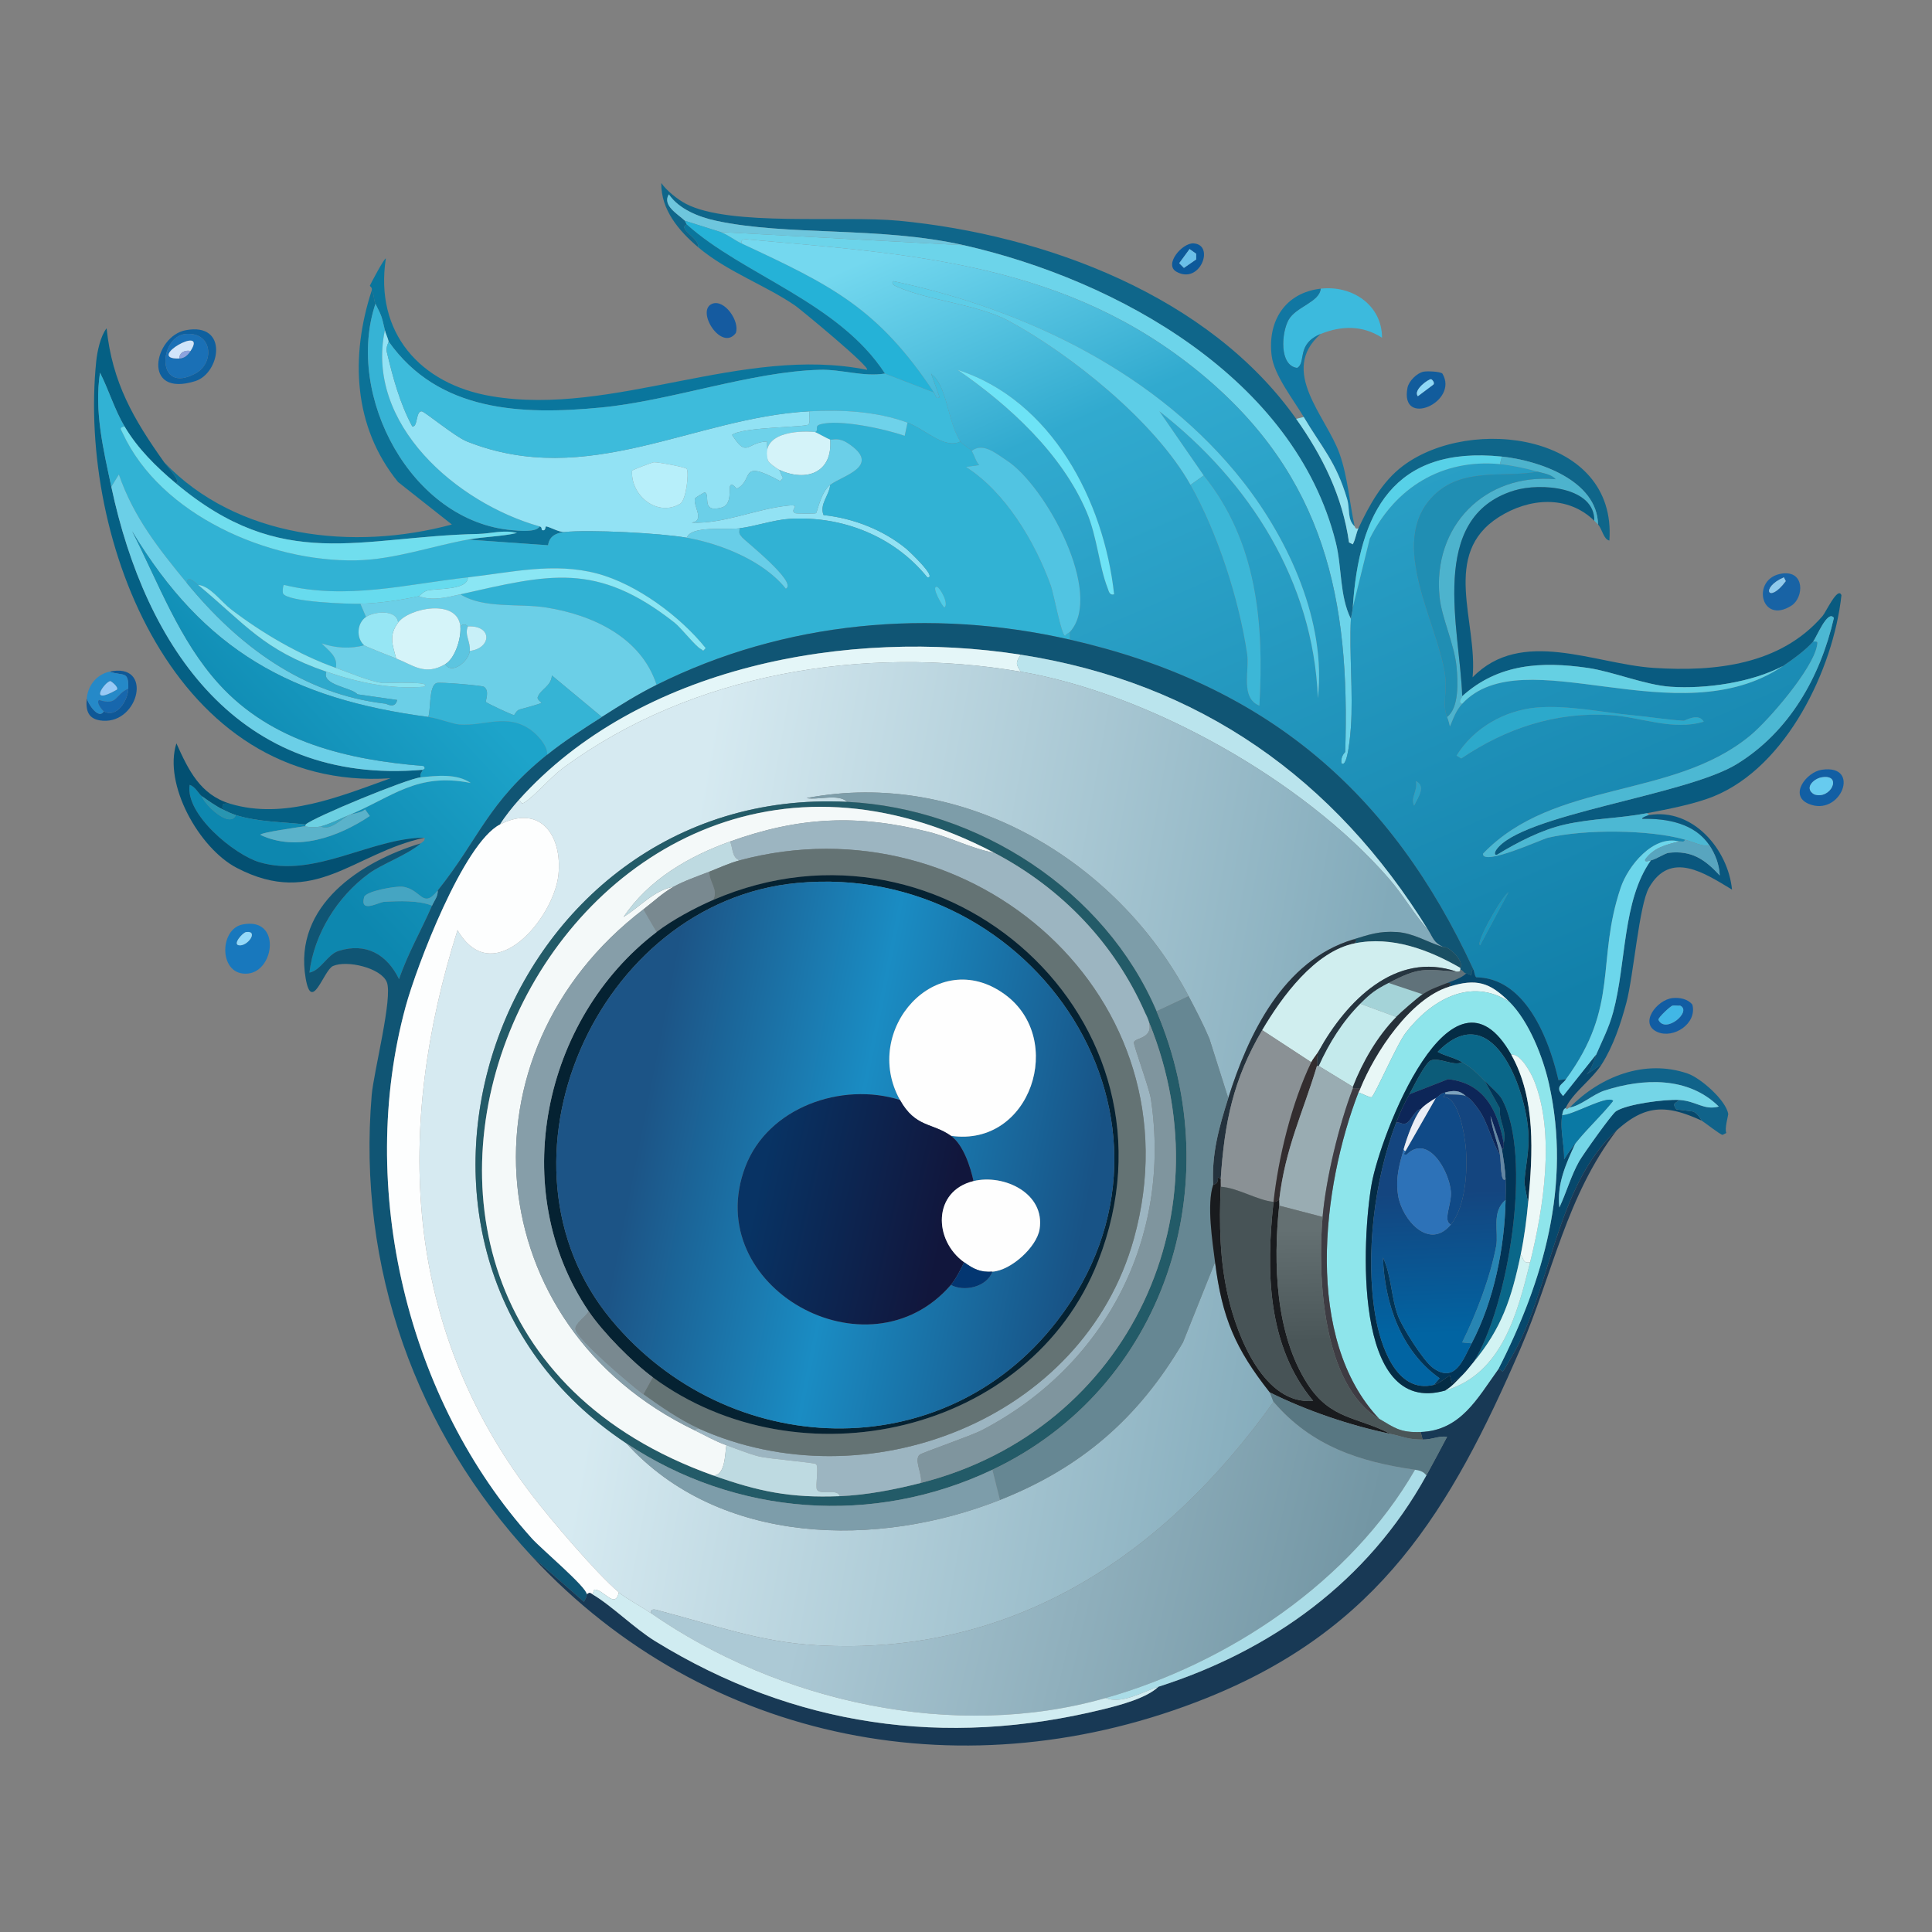 <svg xmlns="http://www.w3.org/2000/svg" width="1024" height="1024"><rect width="100%" height="100%" fill="#808080" stroke="none"/><defs><linearGradient id="a" x1="565.573" x2="769.073" y1="91.062" y2="556.521" gradientUnits="userSpaceOnUse"><stop offset="0%" style="stop-color:#74d8ef"/><stop offset="24.213%" style="stop-color:#31aacf"/><stop offset="100%" style="stop-color:#1280aa"/></linearGradient></defs><defs><linearGradient id="b" x1="233.006" x2="142.478" y1="351.351" y2="436.091" gradientUnits="userSpaceOnUse"><stop offset="0%" style="stop-color:#1da4ca"/><stop offset="100%" style="stop-color:#0d87af"/></linearGradient></defs><defs><linearGradient id="c" x1="235.441" x2="706.041" y1="565.966" y2="649.752" gradientUnits="userSpaceOnUse"><stop offset="22.594%" style="stop-color:#d6eaf1"/><stop offset="100%" style="stop-color:#82aaba"/></linearGradient></defs><defs><linearGradient id="d" x1="340.675" x2="576.143" y1="593.328" y2="639.747" gradientUnits="userSpaceOnUse"><stop offset="0%" style="stop-color:#1c5486"/><stop offset="46.667%" style="stop-color:#1a8cc3"/><stop offset="100%" style="stop-color:#185386"/></linearGradient></defs><defs><linearGradient id="e" x1="401.78" x2="500.326" y1="629.774" y2="651.903" gradientUnits="userSpaceOnUse"><stop offset="0%" style="stop-color:#083364"/><stop offset="100%" style="stop-color:#11163c"/></linearGradient></defs><defs><linearGradient id="f" x1="762.114" x2="764.639" y1="631.692" y2="706.65" gradientUnits="userSpaceOnUse"><stop offset="0%" style="stop-color:#14457f"/><stop offset="100%" style="stop-color:#0164a2"/></linearGradient></defs><defs><linearGradient id="g" x1="714.977" x2="715.595" y1="651.55" y2="710.547" gradientUnits="userSpaceOnUse"><stop offset="0%" style="stop-color:#647072"/><stop offset="100%" style="stop-color:#4a5658"/></linearGradient></defs><defs><linearGradient id="h" x1="436.929" x2="713.354" y1="800.82" y2="865.975" gradientUnits="userSpaceOnUse"><stop offset="0%" style="stop-color:#acc9d5"/><stop offset="100%" style="stop-color:#7396a4"/></linearGradient></defs><path fill="#0f668a" d="M687 222c14.001 19.785 24.578 41.14 28 65.5l2 1c1.487-2.691 1.736-5.805 3-8.5 5.699-12.151 12.504-24.698 23.5-33 35.954-27.145 113.61-17.013 109.5 39.5-3.102-.64-3.73-5.966-6-8.5-.453-23.381-31.394-33.985-51-36-57.337-5.892-75.763 29.532-79 80-.137 2.14-.956 5.137-1 6-6.089-12.266-4.656-27.085-8-40.5-21.698-87.04-115.929-139.073-197-157.5-44.54-10.124-93.633-4.808-131.5-13-9.039-1.956-19.549-6.044-25-14-3.69 5.942 5.005 10.595 8.5 14 .121.118.905 1.914 1 2-5.23 2.171 7.074 7.43 6 12-10.121-8.59-19.729-19.786-19.5-34 2.73 4.024 8.817 8.815 13 11 23.377 12.211 82.975 6.118 113 9 77.295 7.418 164.304 39.719 210.5 105"/><path fill="#6ec6dd" d="m511 130-129-7-19-6c-3.495-3.405-12.19-8.058-8.5-14 5.451 7.956 15.961 12.044 25 14 37.867 8.192 86.96 2.876 131.5 13"/><path fill="#25b2d7" d="M382 123c3.879 1.443 7.336 4.291 11 6 47.542 22.176 72.24 34.105 102 79l-26-10c-24.476-37.764-75.364-52.306-105-79-.095-.086-.879-1.882-1-2z"/><path fill="#0a769d" d="M364 119c29.636 26.694 80.524 41.236 105 79-11.558 1.851-22.833-2.305-34.5-2-36.354.951-78.756 16.422-116 20-41.98 4.033-86.133 2.381-112.5-35-.447-2.016-1.59-4.161-2-6-1.842-8.264-2.008-7.871-5-14-1.013-2.075-.615-4.984-2-7 .531-1.631-1.046-2.373-1-2.5.367-1.013 7.73-14.836 8.5-14.5-6.008 39.179 17.992 66.585 56 73 64.746 10.928 132.983-27.236 199-14 2.281-1.176-35.552-32.317-38-34-15.841-10.89-36.208-18.022-51.5-31 1.074-4.57-11.23-9.829-6-12"/><path fill="#6cd4ea" d="M511 130c81.071 18.427 175.302 70.46 197 157.5 3.344 13.415 1.911 28.234 8 40.5-.926 18.246 1.261 39.043 0 57.5-.149 2.181-1.649 22.193-5 19-.477-4.021 1.988-5.638 2-6 2.603-80.342-10.399-145.877-76.5-200.5-70.56-58.307-151.452-63.135-239-71-1.671-.15-5.008-.837-4.5 2-3.664-1.709-7.121-4.557-11-6z"/><path fill="url(#a)" d="M716 328c.044-.863.863-3.86 1-6l9-36.5c13.494-27.2 38.444-42.431 69-39.5 6.222.597 14.015 2.264 20 4-18.199 3.354-40.167-2.649-55.5 13-24.548 25.054 3.065 67.769 6.5 95.5 1.034 8.347-1.616 15.014 1 21.5.705 1.749 1.062 3.175 1.5 5 1.864-4.416 3.134-8.379 6.5-12 32.528-34.992 114.334 17.641 170-20 5.274-3.566 11.78-8.249 16-13 2.514-.045 2.492.007 2 2.5-2.424 12.288-25.396 39.187-35.5 47.5-41.231 33.922-103.674 23.05-141.5 62.5-.196 6.726 31.346-7.768 34.5-8.5 19.48-4.52 53.352-4.371 72.5 1-.1 1.717-1.96.748-3 1-13.78-3.561-27.085 12.882-31 24.5-13.189 39.14-.444 62.611-29 101.5l-4 .5c-4.914-21.374-17.128-54.044-43.5-54.5-.843-.354-1.163-3.27-1.5-4-43.611-94.457-110.061-151.348-214-175v-4c18.365-20.024-12.646-77.492-33.5-91-5.402-3.499-12.461-9.754-18.5-5-.744-1.057-5.4-4.042-6-5-6.268-10.003-6.633-25.156-13-33.5-.699-.915-1.757-1.609-2.5-2.5l4.5 12.5c-1.973 1.498-1.971-.948-3-2.5-29.76-44.895-54.458-56.824-102-79-.508-2.837 2.829-2.15 4.5-2 87.548 7.865 168.44 12.693 239 71 66.101 54.623 79.103 120.158 76.5 200.5-.012.362-2.477 1.979-2 6 3.351 3.193 4.851-16.819 5-19 1.261-18.457-.926-39.254 0-57.5m-85-71c14.364 25.568 25.653 60.407 30 89.5 1.341 8.978-3.719 23.425 6.5 27.5 2.521-43.582-1.212-86.894-29.5-122l-23.5-34c47.756 37.224 81.598 90.2 84 152 4.506-40.25-15.26-83.482-39.5-114.5-44.847-57.386-115.416-91.565-185.5-106.5-1.561 1.397 1.044 2.58 2 3 16.739 7.348 42.986 9.41 59 18 33.263 17.843 77.614 53.384 96.5 87m-123.5-61c27.291 18.763 55.317 44.354 68.5 75.5 5.486 12.96 6.597 28.766 11 40 .733 1.87.955 4.114 3.5 3.5-5.413-49.643-33.156-102.977-83-119m307 179c-17.096 1.497-33.455 10.871-42.5 25.5l2.5 1.5c23.736-16.054 50.175-24.774 79-23 16.319 1.004 32.86 8.441 49.5 3.5-2.712-4.924-9.929-.471-10.5-.5-8.86-.452-18.157-2.111-28-3-14.238-1.286-33.673-5.43-50-4m-64 39c.993 5.462-3.022 8.634-1 13 2.461-4.942 6.282-10.186 1-13m49 59c-3.164 1.637-17.6 26.697-15 28z" style="fill:url(#a)"/>/&gt;<path fill="#0d599a" d="M632.5 129c11.662.512 3.603 22.194-9 15-6.689-3.818 3.072-15.26 9-15m-2 3-5.5 7.5 2.5 2.5 6.5-4.5v-3z"/><path fill="#6abfe9" d="m630.5 132 3.5 2.5v3l-6.5 4.5-2.5-2.5z"/><path fill="#5dcde7" d="m638 252-7 5c-18.886-33.616-63.237-69.157-96.5-87-16.014-8.59-42.261-10.652-59-18-.956-.42-3.561-1.603-2-3 70.084 14.935 140.653 49.114 185.5 106.5 24.24 31.018 44.006 74.25 39.5 114.5-2.402-61.8-36.244-114.776-84-152z"/><path fill="#3cbadd" d="M700 177c-13.14 5.32-7.535 15.322-12.5 18-9.611-1.284-8.305-18.715-4.5-25.5 3.879-6.918 16.469-9.391 17-16.5 16.662-1.927 32.503 8.675 32.5 26-10.264-6.662-21.529-6.442-32.5-2"/><path fill="#1177a2" d="M700 153c-.531 7.109-13.121 9.582-17 16.5-3.805 6.785-5.111 24.216 4.5 25.5 4.965-2.678-.64-12.68 12.5-18-22.416 19.632 2.945 43.543 10 63.5 4.384 12.402 5.203 25.753 8 38.5-4.03-3.644-2.431-9.175-4-14.5-5.838-19.816-13.335-27.183-23-43.5-5.432-9.171-15.713-22.117-17-32.5-2.261-18.237 7.045-33.308 26-35.5"/><path fill="#0c7297" d="M199 161c-16.247 48.531 18.8 115.438 72.5 120 2.952.251 12.854 1.357 14.5-2 1.65.466.653 1.782 1.5 2 1.956.503 1.385-2.13 2-2 2.539.536 6.418 2.95 9.5 3-4.746.515-7.961 2.612-8.5 7l-42.5-3c8.853-1.608 17.333-1.548 26-3.5-6.75-1.873-13.923.363-20.5.5-62.821 1.306-103.777 20.804-160.5-27 3.614-.203-4.297-8.604-6-11 38.443 40.304 100.405 47.085 152.5 33L211 255.5c-23.849-29.317-25.352-66.657-14-101.5 1.385 2.016.987 4.925 2 7"/><path fill="#36b3d5" d="M204 175c-10.541 49.816 38.174 91.621 82 104-1.646 3.357-11.548 2.251-14.5 2-53.7-4.562-88.747-71.469-72.5-120 2.992 6.129 3.158 5.736 5 14"/><path fill="#155ba0" d="M377.5 161c6.484-2.569 14.708 9.278 12.5 15.5-7.566 10.127-21.499-11.935-12.5-15.5"/><path fill="#056084" d="M87 245c1.703 2.396 9.614 10.797 6 11-10.32-8.697-20.047-18.235-27-30-5.31-8.986-8.313-19.24-13-28.5-3.086 20.604 1.755 40.509 6 60.5 18.115 85.311 67.801 158.385 165 150-.081.976-1.696 2.146-1 4-7.285.735-56.709 21.144-61 25-12.247-1.419-25.076-1.244-37-5-2.577-.812-4.607-1.851-7-3-.538-3.636.875-3.133 4-3 28.646 8.606 58.306-3.981 85-13.5-114.126 7.507-165.723-125.822-156-221 .516-5.054 2.213-13.341 5.5-17.5 2.979 28.768 14.25 48.142 30.5 71"/><path fill="#0f609f" d="M98.5 175c22.859-4.239 18.288 22.838 5 27-28.597 8.958-22.037-23.841-5-27m0 2c-14.333 1.151-16.132 32.328 5 21 10.443-5.598 9.178-22.138-5-21"/><path fill="#92e2f4" d="M206 181c.061.273-1.597 3.004-1 5.5 3.229 13.502 6.859 27.186 13.5 39.5 2.986.7 1.775-8.022 5-8 1.442.01 17.627 13.47 24 16 64.112 25.449 120.078-12.731 181.5-16-.306 1.849.662 5.722-.5 7-1.375 1.512-35.247 1.248-40.5 5.5 8.081 12.635 7.702 3.877 18.5 3.5l.5 10c.363 1.284 4.72 4.407 6 5l2 4.5-1.5 1.5c-22.327-12.259-13.574-.443-23 4-.172.081-2.514-3.433-3.5-1.5-.745 1.461 1.148 9.949-4.5 11.5-11.406 3.131-5.643-7.09-9-8-.281-.076-4.868 2.74-5 3-1.742 3.43 5.665 12.06-2 13 17.094.78 33.827-7.181 51-9 8.019-.85.391 2.318 4 4 .499.232 10.549.315 11 0 .7-.489 2.449-11.018 7.5-15-.428 5.623-5.818 10.176-3.5 16 15.797 1.673 31.734 7.864 44 18 .973.804 16.694 15.525 11 15-17.678-21.864-45.153-32.693-73-31-8.456.514-17.988 3.923-26.5 5-7.88.997-25.602-1.544-28 5-13.681-2.43-51.707-4.442-65-3-3.082-.05-6.961-2.464-9.5-3-.615-.13-.044 2.503-2 2-.847-.218.15-1.534-1.5-2-43.826-12.379-92.541-54.184-82-104 .41 1.839 1.553 3.984 2 6m140.5 64c-.616.049-11.218 3.95-11.5 4.5-.794 13.151 13.466 24.733 25.5 17.5 3.18-1.911 4.751-16.185 3.5-18.5-.451-.835-15.386-3.668-17.5-3.5"/><path fill="#1a70b6" d="M98.5 177c14.178-1.138 15.443 15.402 5 21-21.132 11.328-19.333-19.849-5-21M95 190c2.794-.092 4.56-1.784 6-4 9.482-14.596-24.535 4.612-6 4"/><path fill="#d1e5fa" d="M101 186c-2.91-.503-5.851.575-6 4-18.535.612 15.482-18.596 6-4"/><path fill="#3dbbdb" d="m469 198 26 10c1.029 1.552 1.027 3.998 3 2.5l-4.5-12.5c.743.891 1.801 1.585 2.5 2.5 6.367 8.344 6.732 23.497 13 33.5-8.321 4.304-18.805-6.649-28-10-16.451-5.995-34.63-6.924-52-6-61.422 3.269-117.388 41.449-181.5 16-6.373-2.53-22.558-15.99-24-16-3.225-.022-2.014 8.7-5 8-6.641-12.314-10.271-25.998-13.5-39.5-.597-2.496 1.061-5.227 1-5.5 26.367 37.381 70.52 39.033 112.5 35 37.244-3.578 79.646-19.049 116-20 11.667-.305 22.942 3.851 34.5 2"/><path fill="#8da3de" d="M101 186c-1.44 2.216-3.206 3.908-6 4 .149-3.425 3.09-4.503 6-4"/><path fill="#6de3f6" d="M507.5 196c49.844 16.023 77.587 69.357 83 119-2.545.614-2.767-1.63-3.5-3.5-4.403-11.234-5.514-27.04-11-40-13.183-31.146-41.209-56.737-68.5-75.5"/><path fill="#31b2d4" d="M66 226c-2.928.785-2.07 1.181-1 3.5 20.098 43.601 77.486 68.364 123.5 67.5 20.483-.384 39.764-7.414 59.5-11l42.5 3c.539-4.388 3.754-6.485 8.5-7 13.293-1.442 51.319.57 65 3 18.159 3.225 40.758 12.24 52.5 27 6.52-3.076-21.869-25.586-23-27-1.607-2.009-1.965-1.958-1.5-5 8.512-1.077 18.044-4.486 26.5-5 27.847-1.693 55.322 9.136 73 31 5.694.525-10.027-14.196-11-15-12.266-10.136-28.203-16.327-44-18-2.318-5.824 3.072-10.377 3.5-16 6.139-4.84 27.877-9.876 9.5-22-5.283-3.486-8.264-1.62-9.5-2-1.175-.361-7.555-3.953-8-4 2.26-.898-.509-3.028 2.5-4 9.648-3.115 34.876 2.38 45 6l1.5-7c9.195 3.351 19.679 14.304 28 10 .6.958 5.256 3.943 6 5 1.206 1.712 2.26 5.778 4 7.5l-7 1c20.902 13.319 36.625 39.702 45 63 1.45 4.033 5.421 25.673 7.5 26.5.413-.936 2.158-1.627 2.5-2v4c-73.645-16.758-151.289-9.801-219 24-8.194-25.286-33.992-37.102-58.5-41-14.458-2.299-33.064.788-45.5-7 47.093-10.611 72.146-17.536 113.5 15 3.521 2.77 11.249 12.725 14 14 1.333.618.718 1.655 2.5-.5-13.457-16.79-36.555-33.957-57.5-39.5-23.048-6.099-45.301-.592-68.5 2-32.446 3.625-64.476 12.134-97.5 4-.662.541-.782 3.897-.5 4.5 2.161 4.622 35.084 5.661 41 5.5l3 7c-4.82 3.249-5.34 11.119-1 15-7.417 2.071-15.491 1.445-22.5-1 3.489 3.792 8.742 6.886 7.5 13-19.44-6.907-39.166-18.48-55.5-31-5.364-4.112-11.114-12.425-17.5-13-1.517-1.261-5.801-5.579-6-1-14.872-18.149-28.093-34.704-36-57.5l-4 6.5c-4.245-19.991-9.086-39.896-6-60.5 4.687 9.26 7.69 19.514 13 28.5m430.5 85c-3.126-.248 2.995 10.338 4 11 2.76-1.738-2.374-10.871-4-11"/><path fill="#125c9c" d="M754.5 197c1.876-.37 8.578-.171 10 1 9.007 15.109-22.682 29.051-18.5 7.5.678-3.494 5.011-7.811 8.5-8.5m4 4c-1.365-.183-9.707 5.804-7 9l8-6c1.349-.856-.417-2.922-1-3"/><path fill="#8fd8f6" d="M758.5 201c.583.078 2.349 2.144 1 3l-8 6c-2.707-3.196 5.635-9.183 7-9"/><path fill="#6ed2ea" d="m481 224-1.5 7c-10.124-3.62-35.352-9.115-45-6-3.009.972-.24 3.102-2.5 4-9.55-1.01-29.101.49-25 15l-.5-10c-10.798.377-10.419 9.135-18.5-3.5 5.253-4.252 39.125-3.988 40.5-5.5 1.162-1.278.194-5.151.5-7 17.37-.924 35.549.005 52 6"/><path fill="#93e1ef" d="M691 221c9.665 16.317 17.162 23.684 23 43.5 1.569 5.325-.03 10.856 4 14.5.325.294.1 1.594 2 1-1.264 2.695-1.513 5.809-3 8.5l-2-1c-3.422-24.36-13.999-45.715-28-65.5z"/><path fill="#70deee" d="M66 226c6.953 11.765 16.68 21.303 27 30 56.723 47.804 97.679 28.306 160.5 27 6.577-.137 13.75-2.373 20.5-.5-8.667 1.952-17.147 1.892-26 3.5-19.736 3.586-39.017 10.616-59.5 11-46.014.864-103.402-23.899-123.5-67.5-1.07-2.319-1.928-2.715 1-3.5"/><path fill="#d4f3f9" d="M432 229c.445.047 6.825 3.639 8 4 1.455 17.376-12.441 22.745-27 16-1.28-.593-5.637-3.716-6-5-4.101-14.51 15.45-16.01 25-15"/><path fill="#6bcfe8" d="M440 257c-5.051 3.982-6.8 14.511-7.5 15-.451.315-10.501.232-11 0-3.609-1.682 4.019-4.85-4-4-17.173 1.819-33.906 9.78-51 9 7.665-.94.258-9.57 2-13 .132-.26 4.719-3.076 5-3 3.357.91-2.406 11.131 9 8 5.648-1.551 3.755-10.039 4.5-11.5.986-1.933 3.328 1.581 3.5 1.5 9.426-4.443.673-16.259 23-4l1.5-1.5-2-4.5c14.559 6.745 28.455 1.376 27-16 1.236.38 4.217-1.486 9.5 2 18.377 12.124-3.361 17.16-9.5 22"/><path fill="#51c4e2" d="M567 335c-.342.373-2.087 1.064-2.5 2-2.079-.827-6.05-22.467-7.5-26.5-8.375-23.298-24.098-49.681-45-63l7-1c-1.74-1.722-2.794-5.788-4-7.5 6.039-4.754 13.098 1.501 18.5 5 20.854 13.508 51.865 70.976 33.5 91"/><path fill="#57d1e8" d="m796 242-1 4c-30.556-2.931-55.506 12.3-69 39.5l-9 36.5c3.237-50.468 21.663-85.892 79-80"/><path fill="#4db3cd" d="M847 278c-.649-.725-1.313-1.331-2-2 .26-17.973-28.555-20.292-42.5-16-46.272 14.242-28.542 74.175-27.5 109 .024.808-2.592 3.168 0 4-3.366 3.621-4.636 7.584-6.5 12-.438-1.825-.795-3.251-1.5-5 6.387-4.882 5.73-18.739 5-26.5-1.13-12.018-7.876-25.95-9-37-3.828-37.635 23.971-65.867 61.5-62.5-2.265-2.648-6.378-3.094-9.5-4-5.985-1.736-13.778-3.403-20-4l1-4c19.606 2.015 50.547 12.619 51 36"/><path fill="#b7effa" d="M346.5 245c2.114-.168 17.049 2.665 17.5 3.5 1.251 2.315-.32 16.589-3.5 18.5-12.034 7.233-26.294-4.349-25.5-17.5.282-.55 10.884-4.451 11.5-4.5"/><path fill="#208eb3" d="M767 380c-2.616-6.486.034-13.153-1-21.5-3.435-27.731-31.048-70.446-6.5-95.5 15.333-15.649 37.301-9.646 55.5-13 3.122.906 7.235 1.352 9.5 4-37.529-3.367-65.328 24.865-61.5 62.5 1.124 11.05 7.87 24.982 9 37 .73 7.761 1.387 21.618-5 26.5"/><path fill="#6bcfe7" d="M99 309c27 32.949 61.355 59.014 105.5 64 .429.048 4.959 2.9 6-2l-21-3c-3.167-3.72-19.365-4.866-16.5-12 16.655 5.707 33.773 9.387 51.5 8 6.297-3.15-20.739-1.819-22-2-6.922-.991-17.541-5.528-24.5-8 1.242-6.114-4.011-9.208-7.5-13 7.009 2.445 15.083 3.071 22.5 1 .685.613 14.615 6.06 17 7 9.002 3.547 15.179 9.347 26 3 3.291 5.815 12.431-1.378 13-7 11.408-1.329 12.311-13.599-1-13-.2.009-1.683-2.262-4 0-1.462-14.915-27.166-9.847-33-2-.62-7.079-12.506-6.029-17-3l-3-7c10.327-.281 20.93-1.847 31-4 7.345 2.61 14.923.595 22-1 12.436 7.788 31.042 4.701 45.5 7 24.508 3.898 50.306 15.714 58.5 41-10.239 5.111-19.394 10.876-29 17l-26.5-22c-.301 5.733-5.971 7.208-7.5 11.5-.48 1.347 2.127 2.804 2 3-.327.505-9.948 3.066-11.5 3.5-1.918.537-2.79 2.969-3 3-.819.122-14.526-6.322-15-7-.257-.367 2.165-5.944-1-8-1.052-.683-23.124-2.58-25-2-4.279 1.322-3.097 13.902-4.5 18-72.402-9.587-118.777-35.022-157-98.5 14.06 27.615 24.922 57.716 46 81 27.915 30.836 68.194 40.254 108.5 43.5 1.624 1.723-.492 1.897-.5 2-97.199 8.385-146.885-64.689-165-150l4-6.5c7.907 22.796 21.128 39.351 36 57.5"/><path fill="#3cb7d7" d="M638 252c28.288 35.106 32.021 78.418 29.5 122-10.219-4.075-5.159-18.522-6.5-27.5-4.347-29.093-15.636-63.932-30-89.5z"/><path fill="#095b80" d="M845 276c-14.163-13.776-34.556-12.082-50.5-2-31.093 19.661-11.157 55.66-14 85 25.883-26.584 64.686-7.028 96-5 32.778 2.123 67.141-1.609 89.5-27.5 1.792-2.075 8.146-15.977 10-11-4.312 39.307-29.065 90.744-67.5 106.5-10.234 4.195-24.528 6.898-35.5 9-14.792 2.834-29.149 2.764-43.5 6-12.486 2.815-25.142 9.39-36 16-2.113.486-.763-2.111-.5-2.5 12.814-18.923 100.111-28.703 127.5-45.5 27.883-17.1 44.335-46.249 51.5-77.5-3.349-4.664-9.348 10.64-11 12.5-4.22 4.751-10.726 9.434-16 13-16.685 8.763-40.81 12.243-59.5 11-13.501-.898-30.67-8.078-44-10-24.466-3.528-47.366-2.298-66.5 15-1.042-34.825-18.772-94.758 27.5-109 13.945-4.292 42.76-1.973 42.5 16"/><path fill="#68cee8" d="M392 280c-.465 3.042-.107 2.991 1.5 5 1.131 1.414 29.52 23.924 23 27-11.742-14.76-34.341-23.775-52.5-27 2.398-6.544 20.12-4.003 28-5"/><path fill="url(#b)" d="M227 380c5.148.682 12.951 3.742 16.5 4 13.465.977 25.359-6.233 38 3 3.374 2.465 8.972 8.417 8.5 13-31.602 25.449-35.85 44.264-58 72-8.083 10.12-8.589-.647-18.5-2-3.65-.498-19.623 2.326-20.5 5.5-2.423 8.773 7.668 2.678 10.5 2.5 7.964-.5 18.334-.856 25.5 2-5.679 13.078-12.888 25.428-17.5 39-6.31-13.06-17.416-19.58-32-15-6.016 1.889-9.475 10.416-15.5 11.5 2.464-20.438 14.711-40.18 31.5-52.5 7.006-5.141 20.498-9.889 27.5-16 1.163-1.015 2.248-1.115 2-3-28.499.104-58.249 21.699-87.5 13-13.195-3.924-39.435-25.291-37-41 3.034.826 4.781 4.77 6.5 6 1.373 4.586 14.927 17.382 18 10 11.924 3.756 24.753 3.581 37 5-.053.047.134 1.181-1 1-2.764.483-22.992 3.216-23 4.5 19.226 9.075 41.4 1.113 58-10l-2.5-3.5c-2.037 1.871-6.397 2.127-8.5 3 22.995-9.541 35.85-22.717 64.5-17-7.448-5.155-18.221-3.835-26.5-3-.696-1.854.919-3.024 1-4 .008-.103 2.124-.277.5-2-40.306-3.246-80.585-12.664-108.5-43.5-21.078-23.284-31.94-53.385-46-81 38.223 63.478 84.598 88.913 157 98.5" style="fill:url(#b)"/>/&gt;<path fill="#8ae6f4" d="M244 315c-7.077 1.595-14.655 3.61-22 1 .264-.057 2.327-2.463 4.5-3 5.099-1.261 21.441-.02 21.5-7 23.199-2.592 45.452-8.099 68.5-2 20.945 5.543 44.043 22.71 57.5 39.5-1.782 2.155-1.167 1.118-2.5.5-2.751-1.275-10.479-11.23-14-14-41.354-32.536-66.407-25.611-113.5-15"/><path fill="#1863a5" d="M944.5 304c12.269-1.752 11.599 12.802 5 17-16.455 10.468-21.529-14.64-5-17m1 2c-12.7 5.469-8.255 14.522 1 2z"/><path fill="#67dbee" d="M248 306c-.059 6.98-16.401 5.739-21.5 7-2.173.537-4.236 2.943-4.5 3-10.07 2.153-20.673 3.719-31 4-5.916.161-38.839-.878-41-5.5-.282-.603-.162-3.959.5-4.5 33.024 8.134 65.054-.375 97.5-4"/><path fill="#90caec" d="m945.5 306 1 2c-9.255 12.522-13.7 3.469-1-2"/><path fill="#2ea9cc" d="M105 310c25.018 20.792 34.541 34.536 68 46-2.865 7.134 13.333 8.28 16.5 12l21 3c-1.041 4.9-5.571 2.048-6 2-44.145-4.986-78.5-31.051-105.5-64 .199-4.579 4.483-.261 6 1"/><path fill="#89e2ef" d="M178 354c6.959 2.472 17.578 7.009 24.5 8 1.261.181 28.297-1.15 22 2-17.727 1.387-34.845-2.293-51.5-8-33.459-11.464-42.982-25.208-68-46 6.386.575 12.136 8.888 17.5 13 16.334 12.52 36.06 24.093 55.5 31"/><path fill="#50cce7" d="M496.5 311c1.626.129 6.76 9.262 4 11-1.005-.662-7.126-11.248-4-11"/><path fill="#d5f4f9" d="M244 332c.569 5.807-2.592 16.828-8 20-10.821 6.347-16.998.547-26-3-2.079-7.552-3.976-12.306 1-19 5.834-7.847 31.538-12.915 33 2"/><path fill="#96e6f4" d="M211 330c-4.976 6.694-3.079 11.448-1 19-2.385-.94-16.315-6.387-17-7-4.34-3.881-3.82-11.751 1-15 4.494-3.029 16.38-4.079 17 3"/><path fill="#4cb8d3" d="m873 431 1 1c-.199.034-4.236 1.353-3.5 2 12.944-.311 27.846 2.396 35.5 14-2.992 1.066-8.811-1.825-13-3-19.148-5.371-53.02-5.52-72.5-1-3.154.732-34.696 15.226-34.5 8.5 37.826-39.45 100.269-28.578 141.5-62.5 10.104-8.313 33.076-35.212 35.5-47.5.492-2.493.514-2.545-2-2.5 1.652-1.86 7.651-17.164 11-12.5-7.165 31.251-23.617 60.4-51.5 77.5-27.389 16.797-114.686 26.577-127.5 45.5-.263.389-1.613 2.986.5 2.5 10.858-6.61 23.514-13.185 36-16 14.351-3.236 28.708-3.166 43.5-6"/><path fill="#105574" d="M567 339c103.939 23.652 170.389 80.543 214 175-1.806.083-.415 2.493-1.5 3-.122.057-.214-.811-2.5-1-1.305-.108-1.683-1.86-3-2v-1c2.363-3.42-6.51-11.928-9-11-5.195-2.381-5.423-4.825-8-9-49.481-80.175-121.123-131.237-216-146-91.17-14.186-202.068 5.785-266 77-3.302 3.678-7.384 8.779-10 13-19.382 9.93-44.182 75.135-50 96.5-26.089 95.803.635 208.465 67 282 4.96 5.496 29.066 25.783 29 29.5-.028 1.598-.817 2.647-1.5 4L282 825c-61.52-66.217-92.699-153.316-85-244.5 1.049-12.43 11.335-51.982 8-60-3.155-7.587-21.193-11.722-28.5-8.5-4.972 2.192-11.264 25.289-14.5 6.5-6.665-38.702 29.383-61.975 61-71.5-7.002 6.111-20.494 10.859-27.5 16-16.789 12.32-29.036 32.062-31.5 52.5 6.025-1.084 9.484-9.611 15.5-11.5 14.584-4.58 25.69 1.94 32 15 4.612-13.572 11.821-25.922 17.5-39 1.124-2.587 3.214-4.941 3-8 22.15-27.736 26.398-46.551 58-72 8.984-7.235 19.27-13.797 29-20 9.606-6.124 18.761-11.889 29-17 67.711-33.801 145.355-40.758 219-24"/><path fill="#5cc5e0" d="M248 332c-1.956 4.379 1.488 8.183 1 13-.569 5.622-9.709 12.815-13 7 5.408-3.172 8.569-14.193 8-20 2.317-2.262 3.8.009 4 0"/><path fill="#c8f0f8" d="M249 345c.488-4.817-2.956-8.621-1-13 13.311-.599 12.408 11.671 1 13"/><path fill="#e4f6f8" d="M541 347c-2.623 4.16-2.737 4.73 0 9-82.864-14.136-174.299.758-242.5 51-6.311 4.65-14.772 14.495-20 18-2.659 1.783-1.932.003-3.5-1 63.932-71.215 174.83-91.186 266-77"/><path fill="#bae4ed" d="M757 493c-7.379-8.188-13.173-18.517-21-27.5-45.4-52.107-127.013-97.902-195-109.5-2.737-4.27-2.623-4.84 0-9 94.877 14.763 166.519 65.825 216 146"/><path fill="url(#c)" d="M541 356c67.987 11.598 149.6 57.393 195 109.5 7.827 8.983 13.621 19.312 21 27.5 2.577 4.175 2.805 6.619 8 9-8.101-2.445-15.715-7.405-24.5-8-9.524-.645-14.97 1.4-23.5 4-36.771 11.207-55.376 50.082-66 84l-10-31.5c-3.274-7.748-7.1-15.072-11-22.5-37.986-72.356-120.187-120.793-202.5-105 6.063 1.191 16.859-2.513 21.5 2-186.034-9.246-271.277 237.573-117 340 49.47 54.446 133.395 55.592 198 30 43.154-17.095 73.454-43.378 97-83.5l17-42.5c3.737 29.515 10.771 45.872 29 69 .204.258 1.825 4.795 2 5-58.256 81.644-138.368 135.184-242.5 129-30.093-1.787-53.776-10.669-82-18-1.439-.374-5.986-2.379-5.5 1-4.761-3.303-13.306-7.861-17-11-12.104-10.285-35.894-38.3-46-51.5-68.479-89.445-72.736-194.609-39.5-299.5 18.945 32.423 51.229-6.586 53.5-29.5 2.046-20.646-9.592-37.468-31-26.5 2.616-4.221 6.698-9.322 10-13 1.568 1.003.841 2.783 3.5 1 5.228-3.505 13.689-13.35 20-18 68.201-50.242 159.636-65.136 242.5-51" style="fill:url(#c)"/>/&gt;<path fill="#65d0e3" d="M945 353c-55.666 37.641-137.472-14.992-170 20-2.592-.832.024-3.192 0-4 19.134-17.298 42.034-18.528 66.5-15 13.33 1.922 30.499 9.102 44 10 18.69 1.243 42.815-2.237 59.5-11"/><path fill="#0f5897" d="M46 370c.425 2.719 6.297 11.754 9 7 6.864 3.917 12.87-5.862 13-12 .206-9.698-2.414-6.523-10-9 23.215-5.107 15.83 27.377-3.5 26-7.836-.558-9.168-5.267-8.5-12"/><path fill="#2589c8" d="M58 356c7.586 2.477 10.206-.698 10 9-7.218 3.098-5.41 9.202-15.5 6-1.84 1.392 1.992 5.71 2.5 6-2.703 4.754-8.575-4.281-9-7 .67-6.764 5.283-12.522 12-14m.5 5c-2.76.164-12.436 13.562 3.5 4.5.904-1.494-3.215-4.517-3.5-4.5"/><path fill="#35b4d5" d="M319 380c-9.73 6.203-20.016 12.765-29 20 .472-4.583-5.126-10.535-8.5-13-12.641-9.233-24.535-2.023-38-3-3.549-.258-11.352-3.318-16.5-4 1.403-4.098.221-16.678 4.5-18 1.876-.58 23.948 1.317 25 2 3.165 2.056.743 7.633 1 8 .474.678 14.181 7.122 15 7 .21-.031 1.082-2.463 3-3 1.552-.434 11.173-2.995 11.5-3.5.127-.196-2.48-1.653-2-3 1.529-4.292 7.199-5.767 7.5-11.5z"/><path fill="#97c9f6" d="M58.5 361c.285-.017 4.404 3.006 3.5 4.5-15.936 9.062-6.26-4.336-3.5-4.5"/><path fill="#1767ad" d="M68 365c-.13 6.138-6.136 15.917-13 12-.508-.29-4.34-4.608-2.5-6 10.09 3.202 8.282-2.902 15.5-6"/><path fill="#2ca9cb" d="M814.5 375c16.327-1.43 35.762 2.714 50 4 9.843.889 19.14 2.548 28 3 .571.029 7.788-4.424 10.5.5-16.64 4.941-33.181-2.496-49.5-3.5-28.825-1.774-55.264 6.946-79 23l-2.5-1.5c9.045-14.629 25.404-24.003 42.5-25.5"/><path fill="#035072" d="M122 426c-3.125-.133-4.538-.636-4 3-3.333-1.6-7.907-4.787-11-7-1.719-1.23-3.466-5.174-6.5-6-2.435 15.709 23.805 37.076 37 41 29.251 8.699 59.001-12.896 87.5-13-37.919 8.203-58.155 37.522-99.5 16-19.961-10.391-38.972-44.242-32-66 6.333 14.01 12.524 27.2 28.5 32"/><path fill="#125fa4" d="M965.5 408c21.307-3.244 10.132 25.404-7 18-10.465-4.523-1.004-16.781 7-18m0 4c-4.229.72-9.465 5.723-4 9 8.837 3.203 15.387-10.939 4-9"/><path fill="#6cd0e2" d="M185 432c-4.321 1.793-10.781 4.967-15 6-4.194 1.027-8.309-.121-9 0 1.134.181.947-.953 1-1 4.291-3.856 53.715-24.265 61-25 8.279-.835 19.052-2.155 26.5 3-28.65-5.717-41.505 7.459-64.5 17"/><path fill="#67cbef" d="M965.5 412c11.387-1.939 4.837 12.203-4 9-5.465-3.277-.229-8.28 4-9"/><path fill="#2ba2c6" d="M750.5 414c5.282 2.814 1.461 8.058-1 13-2.022-4.366 1.993-7.538 1-13"/><path fill="#7d9da9" d="m630 528-17 8c-27.352-64.136-94.806-107.561-164-111-4.641-4.513-15.437-.809-21.5-2 82.313-15.793 164.514 32.644 202.5 105"/><path fill="#2895b1" d="M118 429c2.393 1.149 4.423 2.188 7 3-3.073 7.382-16.627-5.414-18-10 3.093 2.213 7.667 5.4 11 7"/><path fill="#235b68" d="M449 425c69.194 3.439 136.648 46.864 164 111 39.176 91.862 4.317 199.676-87 243-63.042 29.909-136.002 24.505-194-14-154.277-102.427-69.034-349.246 117-340m-71 357c24.058 8.577 41.039 12.044 67 11 14.295-.575 29.171-3.479 43-7 110.697-28.187 164.741-144.607 119-249-16.154-36.868-44.301-66.259-80-85-230.06-120.774-395.937 241.963-149 330"/><path fill="#5ab2ca" d="M161 438c.691-.121 4.806 1.027 9 0 4.936 2.803 11.646-4.608 15-6 2.103-.873 6.463-1.129 8.5-3l2.5 3.5c-16.6 11.113-38.774 19.075-58 10 .008-1.284 20.236-4.017 23-4.5"/><path fill="#f4f9f9" d="M527 452c-11.725-2.122-22.976-8.062-34.5-11-37.75-9.625-69.091-8.109-105.5 5-21.96 7.907-43.059 20.074-56.5 40 8.582-5.244 16.236-14.263 26.5-16-5.791 3.264-10.764 8.002-16 12-100.039 76.374-87.258 220.885 27 276 5.767 2.782 10.86 5.812 17 8-.788 4.481-.507 16.151-7 16-246.937-88.037-81.06-450.774 149-330"/><path fill="#34a6c4" d="M185 432c-3.354 1.392-10.064 8.803-15 6 4.219-1.033 10.679-4.207 15-6"/><path fill="#0a577e" d="m849 564-8 5.5c2.846-3.201 4.062-8.316 5-10.5 3.321-7.734 6.726-14.11 9-22.5 7.075-26.109 4.823-59.089 20-80.5 3.097-.709 7.374-3.759 9.5-4 12.171-1.382 19.207 3.586 27 12-.267-5.839-2.304-11.154-5.5-16-7.654-11.604-22.556-14.311-35.5-14-.736-.647 3.301-1.966 3.5-2 23.242-3.943 41.958 18.282 44 39.5-14.272-8.548-32.582-21.103-44-1-5.282 9.3-8.153 46.61-12 61-3.018 11.291-6.956 22.938-13 32.5"/><path fill="#fdfefe" d="M328 844c-2.026 9.124-7.96-1.625-13-1.5l-1 2.5c-1.649-.966-1.292-1.002-3 0 .066-3.717-24.04-24.004-29-29.5-66.365-73.535-93.089-186.197-67-282 5.818-21.365 30.618-86.57 50-96.5 21.408-10.968 33.046 5.854 31 26.5-2.271 22.914-34.555 61.923-53.5 29.5-33.236 104.891-28.979 210.055 39.5 299.5 10.106 13.2 33.896 41.215 46 51.5"/><path fill="#9cb5c1" d="M527 452c35.699 18.741 63.846 48.132 80 85 7.561 14.055-5.501 12.481-6 15.5-.255 1.545 8.115 24.104 9 30 11.054 73.682-24.067 141.367-89.5 175.5-5.796 3.023-31.612 11.896-33 13-3.349 2.665 1.767 10.799.5 15-13.829 3.521-28.705 6.425-43 7-.867-4.319-10.353-.292-12-3.5-.92-1.791 1.09-12.367-.5-13.5-1.232-.878-25.202-2.805-30-4-5.843-1.455-11.821-3.976-17.5-6-6.14-2.188-11.233-5.218-17-8l2-1c88.578 40.098 204.269-4.043 231-100.5 35.338-127.513-85.693-233.597-209-200.5-4.095-1.444-3.444-6.095-5-10 36.409-13.109 67.75-14.625 105.5-5 11.524 2.938 22.775 8.878 34.5 11"/><path fill="#6cd6eb" d="M890 446c-7.087 1.716-13.509 3.305-18 9.5-.498 1.833 2.175.689 3 .5-15.177 21.411-12.925 54.391-20 80.5-2.274 8.39-5.679 14.766-9 22.5l-17.5 22c-4.724-5.068-.716-5.982 1.5-9 28.556-38.889 15.811-62.36 29-101.5 3.915-11.618 17.22-28.061 31-24.5"/><path fill="#58a5bf" d="M906 448c3.196 4.846 5.233 10.161 5.5 16-7.793-8.414-14.829-13.382-27-12-2.126.241-6.403 3.291-9.5 4-.825.189-3.498 1.333-3-.5 4.491-6.195 10.913-7.784 18-9.5 1.04-.252 2.9.717 3-1 4.189 1.175 10.008 4.066 13 3"/><path fill="#bedae1" d="M387 446c1.556 3.905.905 8.556 5 10-5.586 1.499-10.669 3.918-16 6-5.888 2.299-13.576 4.943-19 8-10.264 1.737-17.918 10.756-26.5 16 13.441-19.926 34.54-32.093 56.5-40"/><path fill="#647374" d="M370 757c-9.486-4.294-20.492-11.846-29-18l5-9c77.391 57.138 199.994 30.422 236-61.5 49.985-127.611-81.237-244.67-204-191.5 2.879-5.685-2.247-9.319-2-15 5.331-2.082 10.414-4.501 16-6 123.307-33.097 244.338 72.987 209 200.5-26.731 96.457-142.422 140.598-231 100.5"/><path fill="#798990" d="M376 462c-.247 5.681 4.879 9.315 2 15-9.701 4.202-21.627 10.608-30 17l-7-12c5.236-3.998 10.209-8.736 16-12 5.424-3.057 13.112-5.701 19-8"/><path fill="#052232" d="M346 730c-10.865-8.021-26.465-23.866-34-35-43.415-64.154-24.425-154.872 36-201 8.373-6.392 20.299-12.798 30-17 122.763-53.17 253.985 63.889 204 191.5-36.006 91.922-158.609 118.638-236 61.5m76.5-262C316.143 478.008 255.236 616.63 324 699.5c61.642 74.287 175.604 78.91 236 1 81.286-104.857-11.243-244.38-137.5-232.5"/><path fill="url(#d)" d="M422.5 468C548.757 456.12 641.286 595.643 560 700.5c-60.396 77.91-174.358 73.287-236-1-68.764-82.87-7.857-221.492 98.5-231.5M477 583c-30.845-9.686-70.029 3.859-82 35.5-24.051 63.572 65.099 113.394 109 62.5 6.753 3.822 19.004 1.3 22-7 9.75-.588 23.476-12.976 25-22.5 3.061-19.134-19.024-29.388-35-25.5-1.691-7.576-5.362-19.242-12-24 42.303 6.188 61.105-51.345 28.5-75-36.068-26.167-76.195 18.855-55.5 56" style="fill:url(#d)"/>/&gt;<path fill="#45a5c2" d="M232 472c.214 3.059-1.876 5.413-3 8-7.166-2.856-17.536-2.5-25.5-2-2.832.178-12.923 6.273-10.5-2.5.877-3.174 16.85-5.998 20.5-5.5 9.911 1.353 10.417 12.12 18.5 2"/><path fill="#1c97be" d="m799.5 473-15 28c-2.6-1.303 11.836-26.363 15-28"/><path fill="#869ea9" d="M348 494c-60.425 46.128-79.415 136.846-36 201-1.156 2.572-7.388 6.49-7 9.5.678 5.251 30.159 30.275 36 34.5 8.508 6.154 19.514 13.706 29 18l-2 1c-114.258-55.115-127.039-199.626-27-276Z"/><path fill="#1878bd" d="M128.5 490c20.564-4.155 17.169 24.505 3 26-15.587 1.644-15.61-23.452-3-26m2 4c-1.81.221-7.229 6.373-4 7 4.642.902 10.797-7.83 4-7"/><path fill="#94d9f9" d="M130.5 494c6.797-.83.642 7.902-4 7-3.229-.627 2.19-6.779 4-7"/><path fill="#1a4f63" d="M765 502c2.49-.928 11.363 7.58 9 11-16.781-9.651-36.341-17.029-56-13 .988-1.786 1.624-2.107-1-2 8.53-2.6 13.976-4.645 23.5-4 8.785.595 16.399 5.555 24.5 8"/><path fill="#24323d" d="M717 498c2.624-.107 1.988.214 1 2-21.21 4.347-38.662 28.474-49 46-15.34 26.006-20.005 48.823-22 79l-1.5-1c.426 3.937-2.424 3.777-2.5 4-.833-16.802 3.152-30.523 8-46 10.624-33.918 29.229-72.793 66-84"/><path fill="#d0eeef" d="M774 513v1c-.111-.012.445 1.18-2 1-32.295-11.214-58.506 15.773-73 42-.951 1.72-3.193 4.319-4 6l-26-17c10.338-17.526 27.79-41.653 49-46 19.659-4.029 39.219 3.349 56 13"/><path fill="#263540" d="M772 515c-17.45-1.287-19.72-2.471-36 6-7.101 3.695-9.346 5.356-15 11-9.305 9.289-16.542 20.83-22 33h-1c.116-.386-.085-6.391 1-8 14.494-26.227 40.705-53.214 73-42"/><path fill="#60727a" d="M772 515c2.445.18 1.889-1.012 2-1 1.317.14 1.695 1.892 3 2-2.621 2.516-6.747 3.65-10 5-4.942 2.051-8.249 2.88-13 6l-18-6c16.28-8.471 18.55-7.287 36-6"/><path fill="#07486c" d="M830 572c-2.216 3.018-6.224 3.932-1.5 9l17.5-22c-.938 2.184-2.154 7.299-5 10.5l8-5.5c-5.089 8.05-15.454 15.244-19 23-.416.909-1.334-.067-2 4-1.237 7.552 1.181 15.911 1 23.5a90 90 0 0 1 6-8.5c-4.993 10.758-9.921 21.639-8.5 34 3.741-7.983 6.164-16.801 10.5-24.5 1.961-3.482 17.268-25.044 19.5-26.5 6.038-3.938 26.364-6.444 33.5-6-2.194 2.076-3.846 1.56-1.5 5l8 1c3.07.162 5.185 4.803 5.5 5-18.494-8.489-29.699-8.789-45 5-32.702 29.471-34.844 85.099-56 120.5-1.233 2.064-3.323 5.945-4.5 7.5-.081.107-1.855-1.893-2.5-1 24.184-47.265 38.916-98.14 27-151.5-3.181-14.245-10.622-33.177-21-43.5-10.41-10.354-17.491-12.54-32-8 .988-1.786 1.624-2.107-1-2 3.253-1.35 7.379-2.484 10-5 2.286.189 2.378 1.057 2.5 1 1.085-.507-.306-2.917 1.5-3 .337.73.657 3.646 1.5 4 26.372.456 38.586 33.126 43.5 54.5z"/><path fill="#fefefe" d="M504 602c-9.778-7.009-18.781-4.248-27-19-20.695-37.145 19.432-82.167 55.5-56 32.605 23.655 13.803 81.188-28.5 75"/><path fill="#a4d3d8" d="m736 521 18 6c-2.539 1.667-11.687 9.636-14 12l-19-7c5.654-5.644 7.899-7.305 15-11"/><path fill="#263039" d="M767 521c2.624-.107 1.988.214 1 2-20.684 6.472-39.252 34.923-47 54h-4c.111-.291-.113-.711 0-1 5.211-13.326 12.98-26.761 23-37 2.313-2.364 11.461-10.333 14-12 4.751-3.12 8.058-3.949 13-6"/><path fill="#e8f7f6" d="M800 531c-20.527-13.352-41.686-.87-55 16.5-4.669 6.091-16.337 33.033-18 34-.816.474-5.577-2.184-7-2.5.29-.754.696-1.252 1-2 7.748-19.077 26.316-47.528 47-54 14.509-4.54 21.59-2.354 32 8"/><path fill="#8ee5eb" d="M800 531c10.378 10.323 17.819 29.255 21 43.5 11.916 53.36-2.816 104.235-27 151.5-10.944 15.163-19.798 32.19-41 33-10.585.404-13.628-2.046-22-7-39.973-42.31-30.379-122.571-11-173 1.423.316 6.184 2.974 7 2.5 1.663-.967 13.331-27.909 18-34 13.314-17.37 34.473-29.852 55-16.5m-34 206c30.103-8.698 38.336-41.128 45-68 7.061-28.474 13.464-68.386 2-96.5-1.449-3.553-7.025-14.227-12-13.5-31.683-56.177-69.458 42.977-74 68.5-4.945 27.788-10.471 123.794 39 109.5"/><path fill="#668793" d="M630 528c3.9 7.428 7.726 14.752 11 22.5l10 31.5c-4.848 15.477-8.833 29.198-8 46-3.495 10.296-.375 30.143 1 41l-17 42.5c-23.546 40.122-53.846 66.405-97 83.5l-4-16c91.317-43.324 126.176-151.138 87-243z"/><path fill="#125da3" d="M886.5 529c3.832-.396 8.164.489 10.5 3.5 2.591 10.037-9.987 18.181-18.5 14.5-10.053-4.347-.373-17.135 8-18m0 4c-1.048.163-7.701 6.337-7.5 7.5 3.665 7.736 18.065-4.505 11.5-7.5-1.294.132-2.74-.196-4 0"/><path fill="#c4eaec" d="M740 539c-10.02 10.239-17.789 23.674-23 37l-18-11c5.458-12.17 12.695-23.711 22-33z"/><path fill="#41b7e6" d="M886.5 533c1.26-.196 2.706.132 4 0 6.565 2.995-7.835 15.236-11.5 7.5-.201-1.163 6.452-7.337 7.5-7.5"/><path fill="#7f959e" d="M488 786c1.267-4.201-3.849-12.335-.5-15 1.388-1.104 27.204-9.977 33-13 65.433-34.133 100.554-101.818 89.5-175.5-.885-5.896-9.255-28.455-9-30 .499-3.019 13.561-1.445 6-15.5 45.741 104.393-8.303 220.813-119 249"/><path fill="#042c45" d="M801 559c13.103 23.233 11.423 52.494 9 78-.674-1.708-2.055-9.348-2-10.5.397-8.357 2.782-16.2 2-27-1.734-23.956-19.509-71.168-48-42 4.163 2.366 8.637 2.927 13 5.5-4.714 2.253-11.682-2.588-16.5-1-2.986.984-9.657 14.66-11.5 18-2.781 5.039-4.94 9.627-7 15-11.581 30.211-16.515 70.466-11 102.5 2.593 15.058 10.817 41.45 31 36.5 2.755-.676 5.981-3.546 8.5-5l1 4 5.5-4c-2.935 2.878-5.317 5.871-9 8-49.471 14.294-43.945-81.712-39-109.5 4.542-25.523 42.317-124.677 74-68.5"/><path fill="#8a9195" d="M695 563c-10.379 21.604-17.382 50.186-20 74-8.504-.76-18.991-7.465-28-8 .045-1.066-.108-2.369 0-4 1.995-30.177 6.66-52.994 22-79z"/><path fill="#0a6789" d="M810 637c-.908 9.554-2.049 18.608-4 28-4.843 23.316-10.164 39.146-25 57 18.52-29.602 31.513-109.399 15-139.5-1.445-2.634-6.735-7.182-9-9.5-4.128-4.224-6.789-6.926-12-10-4.363-2.573-8.837-3.134-13-5.5 28.491-29.168 46.266 18.044 48 42 .782 10.8-1.603 18.643-2 27-.055 1.152 1.326 8.792 2 10.5"/><path fill="#332d2f" d="M698 565c-7.543 25.123-16.716 43.236-20 71-1.214.44-1.344 1.148-3 1 2.618-23.814 9.621-52.396 20-74 .807-1.681 3.049-4.28 4-6-1.085 1.609-.884 7.614-1 8"/><path fill="#ecf8f7" d="M811 669c-3.995.761-3.203-1.8-5-4 1.951-9.392 3.092-18.446 4-28 2.423-25.506 4.103-54.767-9-78 4.975-.727 10.551 9.947 12 13.5 11.464 28.114 5.061 68.026-2 96.5"/><path fill="#0c5c79" d="M775 563c5.211 3.074 7.872 5.776 12 10l8 14.5c-.673 6.908 3.747 11.073 2 18.5-3.124-17.178-10.217-31.982-29.5-34l-20.5 8c1.843-3.34 8.514-17.016 11.5-18 4.818-1.588 11.786 3.253 16.5 1"/><path fill="#99acb2" d="M717 576c-.113.289.111.709 0 1-7.349 19.312-14.2 47.446-16 68l-23-6c.102-.976-.115-2.028 0-3 3.284-27.764 12.457-45.877 20-71h1z"/><path fill="#10638a" d="M902 594c-.315-.197-2.43-4.838-5.5-5l-8-1c-2.346-3.44-.694-2.924 1.5-5 9.211.573 13.056 5.645 21 3.5-16.111-15.963-40.008-15.111-60.5-8.5-6.234 2.011-12.511 8.029-18.5 9 15.998-16.362 39.747-25.839 62.5-18 6.994 2.41 20.449 14.329 21.5 21.5.073.502-2.099 7.954-1 10l-2 1c-1.271-.101-9.241-6.398-11-7.5"/><path fill="#0d2658" d="M797 606c-.246 1.047.713 2.9-1 3l-6-17.5c.8 7.04 3.685 13.594 5 20.5-4.38-6.925-6.316-16.788-11-23.5-1.571-2.252-4.567-6.391-7-7.5-3.624-3.388-6.733-3.047-11-2-2.856.701-3.02 1.849-5 3-2.367 1.375-6.392 3.95-8 6-2.667-.484-5.344 6.775-8 7.5-2.181.596-2.794-.919-5-.5 2.06-5.373 4.219-9.961 7-15l20.5-8c19.283 2.018 26.376 16.822 29.5 34"/><path fill="#023456" d="M787 573c2.265 2.318 7.555 6.866 9 9.5 16.513 30.101 3.52 109.898-15 139.5-1.909 2.297-3.878 4.919-6 7l-5.5 4-1-4c-2.519 1.454-5.745 4.324-8.5 5l3-3.5c-20.41-14.383-29.195-39.825-30-64 4.573 9.652 4.258 21.011 8 31 2.29 6.112 13.439 23.823 18.5 27.5 11.702 8.502 15.937-4.313 20.5-13 11.838-22.535 17.474-50.598 18-76 .075-3.616.167-7.391 0-11-.251-5.41-1.101-10.686-2-16 1.713-.1.754-1.953 1-3 1.747-7.427-2.673-11.592-2-18.5z"/><path fill="#74d5e7" d="M890 583c-7.136-.444-27.462 2.062-33.5 6-2.232 1.456-17.539 23.018-19.5 26.5-4.336 7.699-6.759 16.517-10.5 24.5-1.421-12.361 3.507-23.242 8.5-34 6.28-7.905 13.712-14.622 20-22.5-2.798-3.465-22.254 8.053-27 7.5.666-4.067 1.584-3.091 2-4 .245 1.891.881.182 2 0 5.989-.971 12.266-6.989 18.5-9 20.492-6.611 44.389-7.463 60.5 8.5-7.944 2.145-11.789-2.927-21-3.5"/><path fill="#3e3c43" d="M721 577c-.304.748-.71 1.246-1 2-19.379 50.429-28.973 130.69 11 173-30.138-17.832-32.73-75.826-30-107 1.8-20.554 8.651-48.688 16-68z"/><path fill="#7ca2be" d="M777 581c-2.336-1.064-8.275-.767-11-1v-1c4.267-1.047 7.376-1.388 11 2"/><path fill="#104a87" d="M766 579v1l-1 1.5c8.281-.581 11.488 20.933 12 28 .844 11.651-.319 30.152-8 39.5-4.496-1.803.571-10.942 0-17.5-.969-11.127-12.273-30.735-23.5-19.5-2.818-.031-.384-1.019-.5-2l16-28c1.98-1.151 2.144-2.299 5-3"/><path fill="url(#e)" d="M477 583c8.219 14.752 17.222 11.991 27 19 6.638 4.758 10.309 16.424 12 24-21.738 5.29-21.261 31.343-5 43-1.615 3.589-4.515 9.119-7 12-43.901 50.894-133.051 1.072-109-62.5 11.971-31.641 51.155-45.186 82-35.5" style="fill:url(#e)"/>/&gt;<path fill="url(#f)" d="M777 581c2.433 1.109 5.429 5.248 7 7.5 4.684 6.712 6.62 16.575 11 23.5.666 3.498.183 15.413 3 13 .167 3.609.075 7.384 0 11-7.664 6.261-3.591 17.037-5 24.5-3.112 16.486-10.53 35.92-18 51l5 .5c-4.563 8.687-8.798 21.502-20.5 13-5.061-3.677-16.21-21.388-18.5-27.5-3.742-9.989-3.427-21.348-8-31 .805 24.175 9.59 49.617 30 64l-3 3.5c-20.183 4.95-28.407-21.442-31-36.5-5.515-32.034-.581-72.289 11-102.5 2.206-.419 2.819 1.096 5 .5 2.656-.725 5.333-7.984 8-7.5-3.635 4.636-7.374 15.156-9 21-2.323 8.351-4.416 15.211-3 24.5 1.926 12.631 16.399 29.618 28 15.5 7.681-9.348 8.844-27.849 8-39.5-.512-7.067-3.719-28.581-12-28l1-1.5c2.725.233 8.664-.064 11 1" style="fill:url(#f)"/>/&gt;<path fill="#eaeef6" d="M745 610c-.008-.07-1.182.161-1-1 1.626-5.844 5.365-16.364 9-21 1.608-2.05 5.633-4.625 8-6z"/><path fill="#0a79a4" d="M835 606a90 90 0 0 0-6 8.5c.181-7.589-2.237-15.948-1-23.5 4.746.553 24.202-10.965 27-7.5-6.288 7.878-13.72 14.595-20 22.5"/><path fill="#6387a4" d="M796 609c.899 5.314 1.749 10.59 2 16-2.817 2.413-2.334-9.502-3-13-1.315-6.906-4.2-13.46-5-20.5z"/><path fill="#183955" d="M857 599c-26.771 34.777-34.088 76.388-51 115.5-37.376 86.438-75.108 148.836-166.5 185.5-125.985 50.542-264.868 24.705-357.5-75l27.5 24c.683-1.353 1.472-2.402 1.5-4 1.708-1.002 1.351-.966 3 0 10.257 6.006 22.176 18.046 33.5 25 73.32 45.023 153.302 56.525 237 36 8.809-2.16 23.137-5.886 29.5-12 59.885-19.174 110.957-55.751 142-112 3.748-6.791 7.382-13.63 11-20.5-4.715-.52-7.82 1.536-13 1.5l-1-4c21.202-.81 30.056-17.837 41-33 .645-.893 2.419 1.107 2.5 1 1.177-1.555 3.267-5.436 4.5-7.5 21.156-35.401 23.298-91.029 56-120.5"/><path fill="#2d72b8" d="M745 610c.116.981-2.318 1.969.5 2 11.227-11.235 22.531 8.373 23.5 19.5.571 6.558-4.496 15.697 0 17.5-11.601 14.118-26.074-2.869-28-15.5-1.416-9.289.677-16.149 3-24.5-.182 1.161.992.93 1 1"/><path fill="#191b1e" d="M647 625c-.108 1.631.045 2.934 0 4-.831 19.866-.523 39.049 4 58.5 4.885 21.007 19.02 57.256 45 55-24.53-29.218-24.963-69.461-21-105.5 1.656.148 1.786-.56 3-1-.115.972.102 2.024 0 3-3.189 30.362-2.083 67.969 15 94.5 12.247 19.021 26.194 17.231 44 26.5-21.502-4.477-44.453-12.273-64-22-18.229-23.128-25.263-39.485-29-69-1.375-10.857-4.495-30.704-1-41 .076-.223 2.926-.063 2.5-4z"/><path fill="#fefefe" d="M526 674c-6.444.389-9.838-1.299-15-5-16.261-11.657-16.738-37.71 5-43 15.976-3.888 38.061 6.366 35 25.5-1.524 9.524-15.25 21.912-25 22.5"/><path fill="#475356" d="M675 637c-3.963 36.039-3.53 76.282 21 105.5-25.98 2.256-40.115-33.993-45-55-4.523-19.451-4.831-38.634-4-58.5 9.009.535 19.496 7.24 28 8"/><path fill="#2785b3" d="M798 636c-.526 25.402-6.162 53.465-18 76l-5-.5c7.47-15.08 14.888-34.514 18-51 1.409-7.463-2.664-18.239 5-24.5"/><path fill="url(#g)" d="M701 645c-2.73 31.174-.138 89.168 30 107 8.372 4.954 11.415 7.404 22 7l1 4c-8.214-.057-10.008-1.544-17-3-17.806-9.269-31.753-7.479-44-26.5-17.083-26.531-18.189-64.138-15-94.5z" style="fill:url(#g)"/>/&gt;<path fill="#d2f3f3" d="M811 669c-6.664 26.872-14.897 59.302-45 68 3.683-2.129 6.065-5.122 9-8 2.122-2.081 4.091-4.703 6-7 14.836-17.854 20.157-33.684 25-57 1.797 2.2 1.005 4.761 5 4"/><path fill="#033671" d="M526 674c-2.996 8.3-15.247 10.822-22 7 2.485-2.881 5.385-8.411 7-12 5.162 3.701 8.556 5.389 15 5"/><path fill="#798990" d="m346 730-5 9c-5.841-4.225-35.322-29.249-36-34.5-.388-3.01 5.844-6.928 7-9.5 7.535 11.134 23.135 26.979 34 35"/><path fill="#587782" d="M737 760c6.992 1.456 8.786 2.943 17 3 5.18.036 8.285-2.02 13-1.5-3.618 6.87-7.252 13.709-11 20.5-1.508-2.042-3.607-2.66-6-3-29.313-4.168-54.907-12.525-75-36-.175-.205-1.796-4.742-2-5 19.547 9.727 42.498 17.523 64 22"/><path fill="url(#h)" d="M750 779c-34.255 59.392-98.602 102.356-164 121-80.261 22.881-173.122 2.092-241-45-.486-3.379 4.061-1.374 5.5-1 28.224 7.331 51.907 16.213 82 18 104.132 6.184 184.244-47.356 242.5-129 20.093 23.475 45.687 31.832 75 36" style="fill:url(#h)"/>/&gt;<path fill="#7d9daa" d="m526 779 4 16c-64.605 25.592-148.53 24.446-198-30 57.998 38.505 130.958 43.909 194 14"/><path fill="#bedae1" d="M445 793c-25.961 1.044-42.942-2.423-67-11 6.493.151 6.212-11.519 7-16 5.679 2.024 11.657 4.545 17.5 6 4.798 1.195 28.768 3.122 30 4 1.59 1.133-.42 11.709.5 13.5 1.647 3.208 11.133-.819 12 3.5"/><path fill="#aadce7" d="M756 782c-31.043 56.249-82.115 92.826-142 112-8.413 2.694-19.359 9.428-28 6 65.398-18.644 129.745-61.608 164-121 2.393.34 4.492.958 6 3"/><path fill="#d0ecf1" d="M328 844c3.694 3.139 12.239 7.697 17 11 67.878 47.092 160.739 67.881 241 45 8.641 3.428 19.587-3.306 28-6-6.363 6.114-20.691 9.84-29.5 12-83.698 20.525-163.68 9.023-237-36-11.324-6.954-23.243-18.994-33.5-25l1-2.5c5.04-.125 10.974 10.624 13 1.5"/></svg>